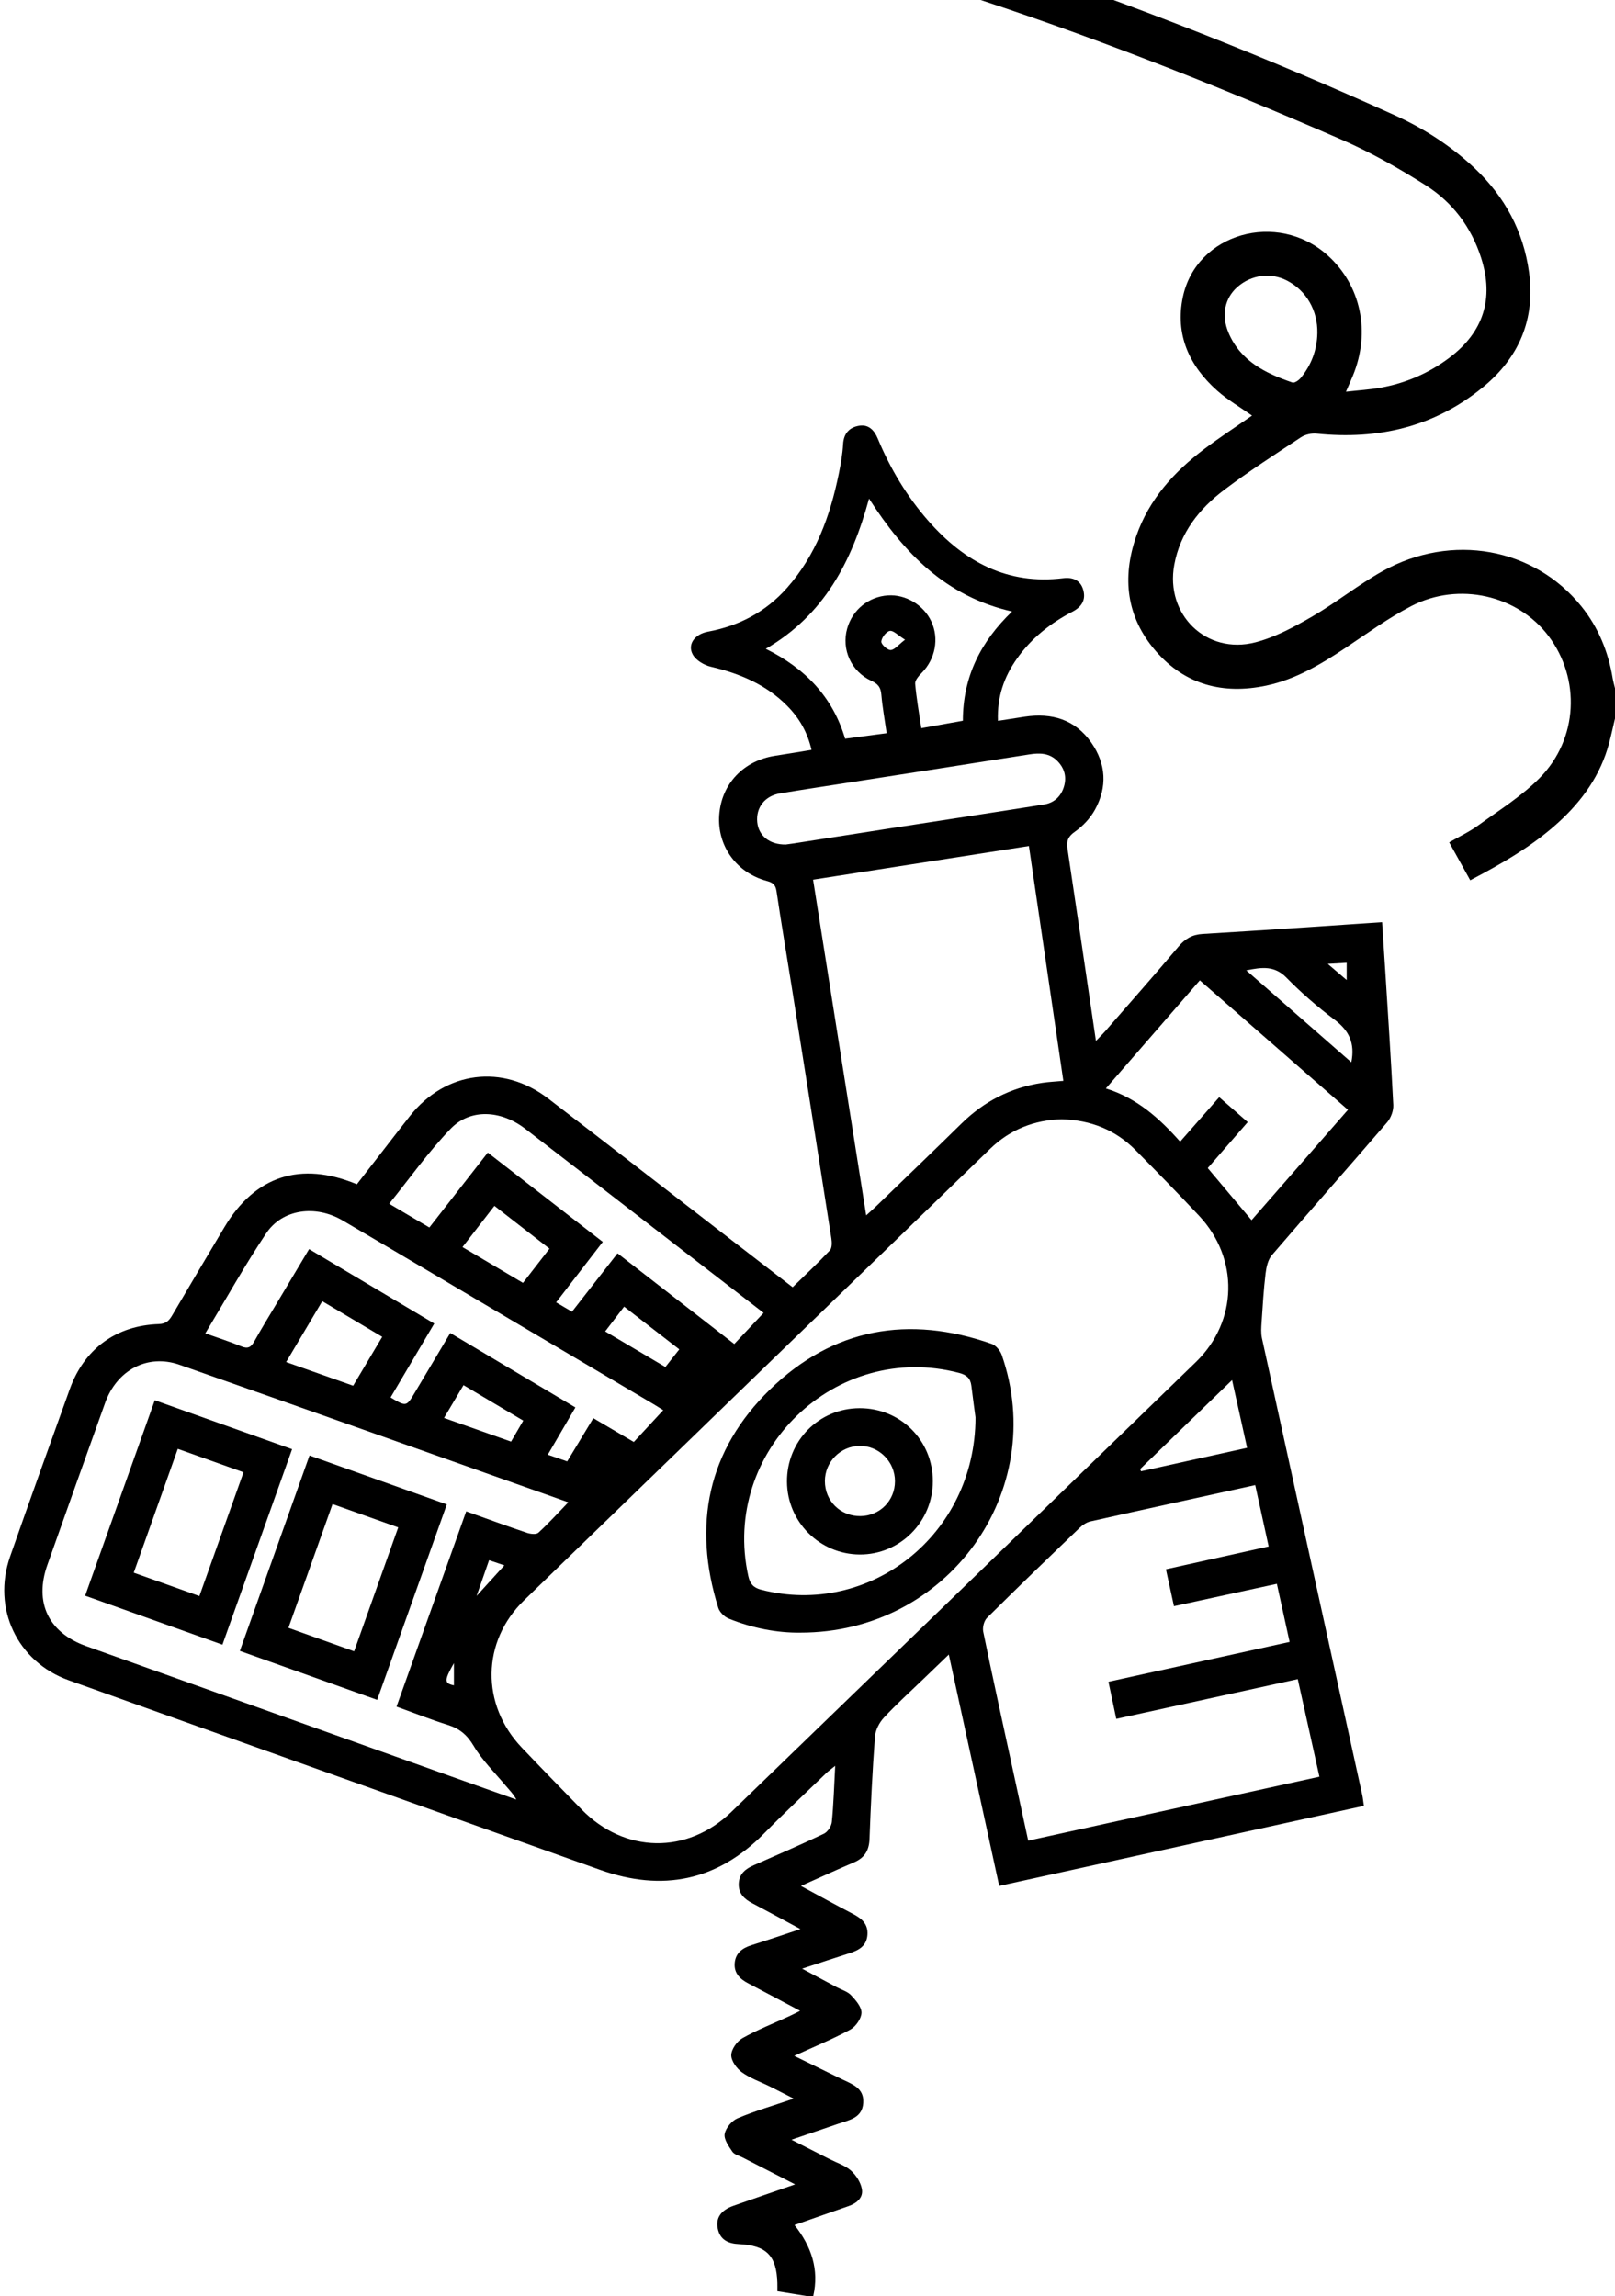 <?xml version="1.0" encoding="UTF-8"?> <!-- Generator: Adobe Illustrator 16.0.0, SVG Export Plug-In . SVG Version: 6.00 Build 0) --> <svg xmlns="http://www.w3.org/2000/svg" xmlns:xlink="http://www.w3.org/1999/xlink" id="Hero_Graphic" x="0px" y="0px" width="692.969px" height="985.395px" viewBox="0.531 185.105 692.969 985.395" xml:space="preserve"> <g> <path fill-rule="evenodd" clip-rule="evenodd" fill="none" d="M580.369,641.017c-15.091-13.207-29.808-26.087-45.082-39.456 c6.801-1.395,12.146-2.067,17.238,3.135c6.39,6.528,13.37,12.591,20.68,18.075C579.345,627.377,582.005,632.752,580.369,641.017z"></path> <path fill-rule="evenodd" clip-rule="evenodd" fill="none" d="M578.371,598.312c0,2.618,0,4.62,0,7.41 c-2.716-2.322-4.887-4.178-8.117-6.94C573.56,598.59,575.689,598.467,578.371,598.312z"></path> <path fill="none" d="M346.5,1170.5c-115.313,0-230.625,0-345.969,0c0-267.932,0-535.863,0-803.897c199.532,0,399.094,0,598.813,0 c0,267.897,0,535.897,0,803.897c-83.207,0-166.525,0-249.844,0c2.56-11.366-0.763-21.258-8.06-30.471 c8-2.796,15.647-5.455,23.284-8.145c3.439-1.212,6.286-3.617,5.639-7.249c-0.513-2.881-2.468-5.982-4.695-7.954 c-2.535-2.244-6.08-3.35-9.193-4.938c-5.062-2.582-10.128-5.154-16.331-8.31c7.695-2.626,13.95-4.769,20.21-6.895 c4.7-1.596,10.158-2.459,10.589-8.909c0.43-6.438-4.807-8.057-9.292-10.232c-6.483-3.146-12.944-6.337-20.337-9.961 c8.796-4.032,16.649-7.233,24.055-11.26c2.341-1.273,4.753-4.72,4.816-7.229c0.062-2.501-2.454-5.382-4.459-7.515 c-1.513-1.609-4.001-2.302-6.055-3.401c-4.696-2.514-9.393-5.026-14.966-8.01c7.549-2.468,13.855-4.571,20.189-6.587 c4.015-1.277,7.458-3.022,7.839-7.884c0.375-4.798-2.569-7.146-6.369-9.118c-7.147-3.708-14.192-7.612-22.164-11.911 c8.244-3.679,15.453-6.998,22.749-10.114c4.513-1.927,6.497-5.054,6.681-10.022c0.541-14.651,1.255-29.303,2.334-43.922 c0.207-2.808,1.817-5.992,3.761-8.099c5.188-5.625,10.907-10.763,16.422-16.087c3.631-3.504,7.272-6.996,11.511-11.072 c7.332,33.682,14.456,66.403,21.617,99.298c52.558-11.541,104.355-22.915,156.473-34.359c-0.268-1.826-0.392-3.292-0.704-4.717 c-14.353-65.331-28.735-130.656-43.033-196c-0.482-2.207-0.298-4.605-0.146-6.896c0.462-6.947,0.872-13.908,1.698-20.816 c0.325-2.729,1.003-5.924,2.696-7.899c16.375-19.103,33.062-37.937,49.458-57.023c1.623-1.889,2.774-4.981,2.654-7.442 c-0.948-19.302-2.255-38.586-3.462-57.874c-0.422-6.756-0.875-13.511-1.335-20.592c-26.111,1.742-51.513,3.536-76.932,5.041 c-4.555,0.27-7.562,2.03-10.438,5.441c-10.314,12.226-20.911,24.213-31.417,36.275c-1.126,1.293-2.363,2.488-4.002,4.203 c-4.15-28.117-8.132-55.294-12.21-82.456c-0.492-3.284,0.187-5.244,3.197-7.347c3.428-2.395,6.599-5.794,8.608-9.455 c5.335-9.718,4.793-19.648-1.583-28.767c-6.944-9.929-16.921-12.883-28.571-11.129c-3.712,0.559-7.418,1.154-11.49,1.789 c-0.39-10.273,2.613-18.881,8.137-26.688c6.192-8.752,14.366-15.244,23.805-20.151c3.957-2.057,5.864-5.04,4.664-9.331 c-1.173-4.193-4.478-5.563-8.594-5.055c-23.929,2.954-42.392-7.045-57.697-24.402c-9.335-10.585-16.492-22.547-21.903-35.565 c-1.478-3.556-3.935-6.121-7.943-5.471c-4.139,0.671-6.631,3.215-6.901,7.867c-0.251,4.303-1.005,8.604-1.873,12.837 c-3.689,17.999-9.804,34.932-22.253,48.955c-9.076,10.225-20.463,16.232-33.868,18.729c-5.804,1.081-8.938,5.555-6.483,9.883 c1.383,2.439,4.835,4.485,7.718,5.161c12.413,2.912,23.761,7.66,32.843,16.873c5.089,5.163,8.629,11.23,10.356,18.817 c-5.498,0.891-10.54,1.747-15.596,2.521c-13.587,2.076-23.057,12.087-24.004,25.426c-0.936,13.169,7.293,24.781,20.456,28.319 c2.709,0.729,3.728,1.707,4.139,4.483c2.023,13.666,4.346,27.288,6.509,40.934c5.707,36.006,11.406,72.014,17.02,108.035 c0.26,1.667,0.3,4.08-0.664,5.105c-5.093,5.417-10.54,10.5-15.963,15.795c-8.346-6.439-16.251-12.533-24.15-18.637 c-26.895-20.778-53.735-41.628-80.697-62.318c-19.553-15.005-44.034-11.852-59.358,7.453c-3.936,4.959-7.784,9.987-11.667,14.987 c-3.747,4.825-7.486,9.656-11.11,14.331c-24.174-10.054-43.777-3.529-56.878,18.491c-7.491,12.591-14.979,25.185-22.396,37.819 c-1.346,2.293-2.708,3.596-5.762,3.696c-18.259,0.604-31.925,10.644-38.127,27.854c-8.628,23.943-17.24,47.895-25.638,71.919 c-7.765,22.216,3.026,45.155,25.184,53.094c75.948,27.213,151.955,54.26,227.95,81.343c26.764,9.538,50.33,4.812,70.495-15.695 c8.645-8.79,17.669-17.206,26.542-25.77c0.953-0.92,2.056-1.686,3.876-3.16c-0.476,8.829-0.689,16.493-1.445,24.104 c-0.18,1.813-1.783,4.261-3.395,5.029c-9.907,4.726-19.993,9.079-30.046,13.498c-3.572,1.57-6.361,3.705-6.509,7.987 c-0.147,4.279,2.478,6.601,5.939,8.419c6.603,3.47,13.149,7.047,20.544,11.023c-7.614,2.518-14.305,4.82-21.056,6.929 c-4.031,1.26-6.912,3.513-7.172,7.915c-0.247,4.193,2.359,6.658,5.861,8.479c7.229,3.759,14.402,7.621,22.217,11.769 c-1.967,0.973-3.396,1.722-4.858,2.395c-6.651,3.059-13.515,5.738-19.864,9.327c-2.345,1.325-4.772,4.751-4.816,7.261 c-0.044,2.494,2.333,5.768,4.589,7.398c3.587,2.593,7.966,4.084,11.989,6.083c3.17,1.575,6.308,3.213,10.236,5.219 c-8.785,2.992-16.64,5.274-24.121,8.438c-2.45,1.036-5.062,4.159-5.52,6.703c-0.414,2.298,1.733,5.294,3.297,7.615 c0.823,1.221,2.801,1.68,4.28,2.439c7.162,3.679,14.332,7.342,22.654,11.603c-9.729,3.368-18.168,6.235-26.565,9.218 c-5.248,1.864-7.539,5.163-6.646,9.667c0.976,4.922,4.488,6.527,9.143,6.747c11.796,0.557,16.101,4.982,16.444,16.661 c0.033,1.128,0.004,2.258,0.004,3.584C338.416,1169.183,342.458,1169.842,346.5,1170.5z"></path> <path fill-rule="evenodd" clip-rule="evenodd" d="M346.5,1170.5c-4.042-0.658-8.084-1.317-12.414-2.022 c0-1.326,0.029-2.456-0.004-3.584c-0.344-11.679-4.648-16.104-16.444-16.661c-4.654-0.22-8.167-1.825-9.143-6.747 c-0.893-4.504,1.398-7.803,6.646-9.667c8.397-2.982,16.837-5.85,26.565-9.218c-8.322-4.261-15.492-7.924-22.654-11.603 c-1.479-0.76-3.457-1.219-4.28-2.439c-1.563-2.321-3.711-5.317-3.297-7.615c0.458-2.544,3.069-5.667,5.52-6.703 c7.481-3.164,15.336-5.446,24.121-8.438c-3.929-2.006-7.066-3.644-10.236-5.219c-4.023-1.999-8.402-3.49-11.989-6.083 c-2.256-1.631-4.633-4.904-4.589-7.398c0.044-2.51,2.472-5.936,4.816-7.261c6.35-3.589,13.213-6.269,19.864-9.327 c1.463-0.673,2.892-1.422,4.858-2.395c-7.814-4.147-14.988-8.01-22.217-11.769c-3.502-1.82-6.108-4.285-5.861-8.479 c0.26-4.402,3.141-6.655,7.172-7.915c6.751-2.108,13.441-4.411,21.056-6.929c-7.395-3.977-13.941-7.554-20.544-11.023 c-3.462-1.818-6.087-4.14-5.939-8.419c0.147-4.282,2.937-6.417,6.509-7.987c10.053-4.419,20.139-8.772,30.046-13.498 c1.611-0.769,3.215-3.216,3.395-5.029c0.756-7.611,0.97-15.275,1.445-24.104c-1.82,1.475-2.923,2.24-3.876,3.16 c-8.873,8.563-17.897,16.979-26.542,25.77c-20.165,20.507-43.73,25.233-70.495,15.695c-75.995-27.083-152.002-54.13-227.95-81.343 c-22.157-7.938-32.949-30.878-25.184-53.094c8.398-24.024,17.01-47.976,25.638-71.919c6.202-17.211,19.868-27.25,38.127-27.854 c3.054-0.101,4.416-1.403,5.762-3.696c7.417-12.635,14.905-25.229,22.396-37.819c13.101-22.021,32.704-28.545,56.878-18.491 c3.624-4.675,7.363-9.506,11.11-14.331c3.883-5,7.73-10.028,11.667-14.987c15.324-19.305,39.805-22.458,59.358-7.453 c26.962,20.69,53.803,41.54,80.697,62.318c7.899,6.104,15.805,12.197,24.15,18.637c5.423-5.295,10.87-10.378,15.963-15.795 c0.964-1.025,0.924-3.438,0.664-5.105c-5.613-36.021-11.312-72.029-17.02-108.035c-2.163-13.646-4.485-27.268-6.509-40.934 c-0.411-2.776-1.43-3.755-4.139-4.483c-13.163-3.538-21.392-15.15-20.456-28.319c0.947-13.339,10.417-23.35,24.004-25.426 c5.056-0.773,10.098-1.63,15.596-2.521c-1.728-7.587-5.268-13.654-10.356-18.817c-9.082-9.213-20.43-13.961-32.843-16.873 c-2.883-0.676-6.335-2.722-7.718-5.161c-2.454-4.328,0.68-8.802,6.483-9.883c13.405-2.496,24.792-8.504,33.868-18.729 c12.449-14.023,18.563-30.956,22.253-48.955c0.868-4.232,1.622-8.534,1.873-12.837c0.271-4.652,2.763-7.196,6.901-7.867 c4.009-0.65,6.466,1.915,7.943,5.471c5.411,13.019,12.568,24.98,21.903,35.565c15.306,17.357,33.769,27.356,57.697,24.402 c4.116-0.509,7.421,0.861,8.594,5.055c1.2,4.291-0.707,7.274-4.664,9.331c-9.438,4.907-17.612,11.399-23.805,20.151 c-5.523,7.807-8.526,16.414-8.137,26.688c4.072-0.635,7.778-1.23,11.49-1.789c11.65-1.754,21.627,1.2,28.571,11.129 c6.376,9.118,6.918,19.049,1.583,28.767c-2.01,3.661-5.181,7.061-8.608,9.455c-3.011,2.103-3.689,4.062-3.197,7.347 c4.078,27.162,8.06,54.339,12.21,82.456c1.639-1.715,2.876-2.91,4.002-4.203c10.506-12.062,21.103-24.05,31.417-36.275 c2.877-3.411,5.884-5.172,10.438-5.441c25.419-1.505,50.82-3.299,76.932-5.041c0.46,7.081,0.913,13.836,1.335,20.592 c1.207,19.288,2.514,38.572,3.462,57.874c0.12,2.461-1.031,5.554-2.654,7.442c-16.396,19.087-33.083,37.921-49.458,57.023 c-1.693,1.976-2.371,5.171-2.696,7.899c-0.826,6.908-1.236,13.869-1.698,20.816c-0.151,2.29-0.336,4.688,0.146,6.896 c14.298,65.344,28.681,130.669,43.033,196c0.312,1.425,0.437,2.891,0.704,4.717c-52.117,11.444-103.915,22.818-156.473,34.359 c-7.161-32.895-14.285-65.616-21.617-99.298c-4.238,4.076-7.88,7.568-11.511,11.072c-5.515,5.324-11.233,10.462-16.422,16.087 c-1.943,2.106-3.554,5.291-3.761,8.099c-1.079,14.619-1.793,29.271-2.334,43.922c-0.184,4.969-2.168,8.096-6.681,10.022 c-7.296,3.116-14.505,6.436-22.749,10.114c7.972,4.299,15.017,8.203,22.164,11.911c3.8,1.972,6.744,4.32,6.369,9.118 c-0.381,4.861-3.824,6.606-7.839,7.884c-6.334,2.016-12.641,4.119-20.189,6.587c5.573,2.983,10.27,5.496,14.966,8.01 c2.054,1.1,4.542,1.792,6.055,3.401c2.005,2.133,4.521,5.014,4.459,7.515c-0.063,2.51-2.476,5.956-4.816,7.229 c-7.405,4.026-15.259,7.228-24.055,11.26c7.393,3.624,13.854,6.815,20.337,9.961c4.485,2.176,9.722,3.794,9.292,10.232 c-0.431,6.45-5.889,7.313-10.589,8.909c-6.26,2.126-12.515,4.269-20.21,6.895c6.203,3.155,11.27,5.728,16.331,8.31 c3.113,1.588,6.658,2.693,9.193,4.938c2.228,1.972,4.183,5.073,4.695,7.954c0.647,3.632-2.199,6.037-5.639,7.249 c-7.637,2.689-15.284,5.349-23.284,8.145c7.297,9.213,10.619,19.104,8.06,30.471C348.5,1170.5,347.5,1170.5,346.5,1170.5z M456.098,665.471c-11.605,0.281-22.071,4.316-30.736,12.709c-66.676,64.576-133.379,129.123-199.986,193.771 c-18.234,17.698-18.535,44.729-0.971,63.18c8.502,8.933,17.097,17.776,25.721,26.592c18.418,18.828,45.259,19.361,64.261,0.99 c66.491-64.286,132.924-128.633,199.29-193.047c18.068-17.537,18.541-44.498,1.306-62.84c-8.9-9.471-17.983-18.773-27.119-28.019 C479.266,670.105,468.704,665.812,456.098,665.471z M539.123,822.472c-23.973,5.262-47.366,10.361-70.729,15.6 c-1.658,0.372-3.328,1.516-4.586,2.724c-13.34,12.81-26.661,25.643-39.78,38.677c-1.282,1.273-1.982,4.097-1.607,5.926 c3.74,18.252,7.763,36.447,11.707,54.658c2.492,11.506,4.987,23.013,7.591,35.021c41.937-9.212,83.386-18.317,124.946-27.447 c-3.21-14.482-6.225-28.079-9.282-41.873c-26.188,5.732-51.806,11.34-77.873,17.046c-1.18-5.586-2.25-10.655-3.359-15.909 c26.244-5.775,51.707-11.378,77.729-17.104c-1.85-8.442-3.61-16.481-5.464-24.943c-14.871,3.231-29.267,6.36-44.158,9.596 c-1.178-5.407-2.281-10.479-3.447-15.835c14.927-3.316,29.299-6.51,44.083-9.794C542.927,839.836,541.087,831.437,539.123,822.472z M442.023,548.211c-31.037,4.839-61.729,9.624-92.609,14.438c7.611,48.131,15.133,95.69,22.784,144.072 c1.915-1.745,3.145-2.808,4.31-3.936c12.203-11.811,24.457-23.569,36.571-35.47c9.698-9.527,21.164-15.419,34.589-17.453 c2.882-0.437,5.811-0.56,9.124-0.865C451.855,615.31,446.99,582.114,442.023,548.211z M244.378,829.863 c-55.82-19.774-111.287-39.536-166.849-59.025c-13.636-4.782-26.799,2.221-31.871,16.306c-8.34,23.162-16.556,46.369-24.796,69.566 c-5.731,16.134,0.431,29.081,16.633,34.873c53.1,18.979,106.208,37.932,159.315,56.89c8.417,3.005,16.844,5.985,25.267,8.977 c-1.268-2.432-3.034-4.141-4.604-6.015c-4.693-5.602-10.03-10.838-13.719-17.047c-2.792-4.698-6.007-7.389-11.021-8.965 c-7.377-2.32-14.586-5.174-22.059-7.869c10.104-28.322,19.97-55.976,29.897-83.803c9.137,3.257,17.569,6.347,26.076,9.213 c1.503,0.507,3.975,0.793,4.883-0.038C235.914,838.912,239.916,834.481,244.378,829.863z M193.735,757.215 c18.072,10.752,35.75,21.269,53.686,31.94c-4.046,6.926-7.845,13.43-11.845,20.279c3.155,1.086,5.748,1.979,8.337,2.869 c3.878-6.413,7.462-12.341,11.21-18.538c5.928,3.488,11.461,6.744,17.358,10.215c4.312-4.664,8.354-9.035,12.625-13.653 c-1.284-0.801-2.789-1.783-4.334-2.697c-21.345-12.63-42.694-25.252-64.044-37.872c-23.07-13.637-46.111-27.322-69.228-40.88 c-11.547-6.772-25.759-4.891-32.702,5.474c-9.228,13.773-17.31,28.314-26.172,43.002c5.558,1.983,10.612,3.588,15.496,5.605 c2.838,1.173,4.157,0.288,5.521-2.155c3.162-5.667,6.569-11.197,9.891-16.774c4.484-7.529,8.981-15.051,13.624-22.829 c18.104,10.771,35.774,21.284,53.706,31.951c-6.428,10.871-12.592,21.297-18.755,31.72c6.799,4.004,6.793,4,10.484-2.211 C183.594,774.245,188.604,765.835,193.735,757.215z M537.554,708.782c13.611-15.586,27.376-31.349,41.362-47.365 c-21.378-18.689-42.37-37.042-63.554-55.563c-13.613,15.666-26.776,30.813-40.316,46.396c13.456,4.201,23.009,12.865,31.859,22.829 c5.81-6.61,11.167-12.706,16.771-19.082c4.261,3.728,8.188,7.163,12.229,10.698c-6.096,7.015-11.756,13.528-17.146,19.731 C525.136,694.012,531.222,701.251,537.554,708.782z M373.424,399.099c-7.392,27.125-19.312,49.953-44.308,64.466 c17.037,8.45,28.752,20.755,34.04,38.584c6.108-0.811,11.67-1.549,17.824-2.366c-0.836-5.852-1.831-11.225-2.29-16.643 c-0.26-3.062-1.439-4.539-4.247-5.825c-8.72-3.997-12.934-13.52-10.393-22.482c2.273-8.017,9.175-13.633,17.438-14.19 c7.632-0.516,15.326,4.074,18.621,11.107c3.469,7.404,1.762,16.211-4.085,22.152c-1.264,1.284-2.935,3.171-2.81,4.644 c0.53,6.254,1.666,12.457,2.64,19.077c6.212-1.11,11.997-2.145,17.827-3.187c0.017-18.965,7.684-33.948,21.116-46.88 C406.597,441.147,388.623,422.822,373.424,399.099z M328.177,748.566c-13.052-10.08-26.233-20.257-39.41-30.439 c-20.962-16.197-41.899-32.428-62.891-48.586c-10.41-8.012-23.535-8.751-31.957-0.017c-9.516,9.868-17.505,21.208-26.404,32.213 c6.194,3.657,11.604,6.852,17.252,10.188c8.472-10.862,16.712-21.427,25.072-32.146c16.638,12.926,32.801,25.482,49.338,38.329 c-6.749,8.748-13.3,17.239-20.021,25.951c2.479,1.46,4.458,2.626,6.809,4.01c6.562-8.415,12.961-16.622,19.541-25.06 c16.914,13.142,33.39,25.943,50.094,38.922C319.616,757.663,323.718,753.304,328.177,748.566z M337.721,547.557 c0.576-0.079,2.059-0.262,3.533-0.491c13.941-2.175,27.878-4.372,41.821-6.533c21.815-3.383,43.644-6.687,65.444-10.158 c4.256-0.678,7.218-3.373,8.507-7.561c1.285-4.176,0.296-7.919-2.736-11.044c-3.386-3.488-7.561-3.604-12.057-2.894 c-24.985,3.954-49.984,7.812-74.979,11.706c-10.688,1.665-21.389,3.266-32.059,5.041c-6.532,1.086-10.36,6.112-9.739,12.371 C326.028,543.747,330.673,547.668,337.721,547.557z M164.536,758.848c-8.667-5.152-17.039-10.13-25.725-15.294 c-5.187,8.738-10.217,17.214-15.507,26.125c9.907,3.498,19.206,6.782,28.757,10.155 C156.301,772.702,160.337,765.913,164.536,758.848z M489.768,815.581c0.122,0.321,0.243,0.644,0.365,0.965 c15.135-3.349,30.271-6.698,45.507-10.069c-2.227-10.034-4.269-19.235-6.45-29.07C515.755,790.415,502.762,802.998,489.768,815.581 z M224.93,735.697c3.899-5.032,7.539-9.73,11.381-14.689c-7.983-6.203-15.66-12.169-23.63-18.362 c-4.644,5.991-8.995,11.605-13.702,17.68C207.647,725.46,216.031,730.426,224.93,735.697z M580.369,641.017 c1.636-8.265-1.024-13.64-7.164-18.246c-7.31-5.484-14.29-11.547-20.68-18.075c-5.092-5.202-10.438-4.529-17.238-3.135 C550.562,614.93,565.279,627.81,580.369,641.017z M191.052,793.66c9.949,3.515,19.25,6.8,28.766,10.161 c1.835-3.154,3.455-5.937,5.24-9.004c-8.8-5.225-17.121-10.166-25.641-15.225C196.532,784.445,194,788.703,191.052,793.66z M292.005,764.225c-8.19-6.344-15.845-12.272-23.67-18.332c-2.94,3.845-5.411,7.075-8.129,10.629 c8.837,5.226,17.209,10.178,25.836,15.279C288.023,769.284,289.838,766.979,292.005,764.225z M388.864,459.657 c-3.075-1.907-5.02-4.057-6.515-3.779c-1.548,0.286-3.529,2.858-3.664,4.562c-0.096,1.195,2.636,3.707,4.02,3.647 C384.391,464.014,385.987,461.861,388.864,459.657z M216.951,856.929c-2.372-0.803-4.317-1.461-6.564-2.222 c-1.739,4.974-3.318,9.493-5.368,15.355C209.508,865.121,212.95,861.332,216.951,856.929z M578.371,598.312 c-2.683,0.155-4.812,0.278-8.117,0.47c3.23,2.763,5.401,4.618,8.117,6.94C578.371,602.932,578.371,600.93,578.371,598.312z M195.303,908.422c0-3.139,0-6.249,0-9.538C191.094,906.292,191.089,907.567,195.303,908.422z"></path> <path fill-rule="evenodd" clip-rule="evenodd" fill="none" d="M456.098,665.471c12.606,0.341,23.168,4.635,31.765,13.336 c9.136,9.245,18.219,18.548,27.119,28.019c17.235,18.342,16.763,45.303-1.306,62.84c-66.366,64.414-132.799,128.761-199.29,193.047 c-19.001,18.371-45.843,17.838-64.261-0.99c-8.624-8.815-17.219-17.659-25.721-26.592c-17.563-18.45-17.263-45.481,0.971-63.18 c66.607-64.647,133.31-129.194,199.986-193.771C434.027,669.787,444.492,665.752,456.098,665.471z M343.879,885.796 c63.373,0.114,106.823-60.718,86.489-119.149c-0.657-1.891-2.499-4.12-4.294-4.751c-35.585-12.503-68.113-6.809-95.154,19.562 c-26.726,26.063-33.348,58.131-22.178,93.724c0.579,1.844,2.618,3.832,4.455,4.581C323.478,883.95,334.244,885.93,343.879,885.796z "></path> <path fill-rule="evenodd" clip-rule="evenodd" fill="none" d="M539.123,822.472c1.964,8.965,3.804,17.364,5.771,26.341 c-14.784,3.284-29.156,6.478-44.083,9.794c1.166,5.356,2.27,10.428,3.447,15.835c14.892-3.235,29.287-6.364,44.158-9.596 c1.854,8.462,3.614,16.501,5.464,24.943c-26.022,5.727-51.485,11.329-77.729,17.104c1.109,5.254,2.18,10.323,3.359,15.909 c26.067-5.706,51.685-11.313,77.873-17.046c3.058,13.794,6.072,27.391,9.282,41.873c-41.561,9.13-83.01,18.235-124.946,27.447 c-2.604-12.009-5.099-23.516-7.591-35.021c-3.944-18.211-7.967-36.406-11.707-54.658c-0.375-1.829,0.325-4.652,1.607-5.926 c13.119-13.034,26.44-25.867,39.78-38.677c1.258-1.208,2.928-2.352,4.586-2.724C491.757,832.833,515.151,827.733,539.123,822.472z"></path> <path fill-rule="evenodd" clip-rule="evenodd" fill="none" d="M442.023,548.211c4.968,33.903,9.832,67.099,14.769,100.787 c-3.313,0.306-6.242,0.429-9.124,0.865c-13.425,2.034-24.891,7.926-34.589,17.453c-12.114,11.9-24.368,23.659-36.571,35.47 c-1.165,1.128-2.395,2.19-4.31,3.936c-7.651-48.382-15.173-95.941-22.784-144.072C380.293,557.835,410.986,553.05,442.023,548.211z "></path> <path fill-rule="evenodd" clip-rule="evenodd" fill="none" d="M244.378,829.863c-4.462,4.618-8.464,9.049-12.848,13.062 c-0.908,0.831-3.38,0.545-4.883,0.038c-8.507-2.866-16.938-5.956-26.076-9.213c-9.928,27.827-19.793,55.48-29.897,83.803 c7.473,2.695,14.682,5.549,22.059,7.869c5.014,1.576,8.23,4.267,11.021,8.965c3.689,6.209,9.026,11.445,13.719,17.047 c1.57,1.874,3.336,3.583,4.604,6.015c-8.422-2.991-16.849-5.972-25.267-8.977c-53.107-18.958-106.215-37.91-159.315-56.89 c-16.202-5.792-22.365-18.739-16.633-34.873c8.241-23.197,16.457-46.404,24.796-69.566c5.072-14.085,18.234-21.088,31.871-16.306 C133.091,790.327,188.558,810.089,244.378,829.863z M95.973,890.974c10.036-28.179,19.915-55.915,29.884-83.907 c-19.983-7.12-39.3-14.004-58.914-20.993c-10.057,28.232-19.901,55.869-29.876,83.873C56.881,877.019,76.22,883.923,95.973,890.974 z M192.254,830.771c-19.892-7.091-39.223-13.982-58.918-21.005c-10.044,28.192-19.887,55.82-29.883,83.879 c19.825,7.07,39.261,14.001,58.915,21.01C172.397,886.503,182.206,858.974,192.254,830.771z"></path> <path fill-rule="evenodd" clip-rule="evenodd" fill="none" d="M193.735,757.215c-5.13,8.62-10.141,17.03-15.142,25.445 c-3.691,6.211-3.685,6.215-10.484,2.211c6.163-10.423,12.327-20.849,18.755-31.72c-17.931-10.667-35.602-21.181-53.706-31.951 c-4.643,7.778-9.14,15.3-13.624,22.829c-3.322,5.577-6.729,11.107-9.891,16.774c-1.363,2.443-2.682,3.328-5.521,2.155 c-4.884-2.018-9.938-3.622-15.496-5.605c8.862-14.688,16.944-29.229,26.172-43.002c6.943-10.364,21.155-12.246,32.702-5.474 c23.117,13.558,46.158,27.243,69.228,40.88c21.35,12.62,42.699,25.242,64.044,37.872c1.545,0.914,3.05,1.896,4.334,2.697 c-4.271,4.618-8.312,8.989-12.625,13.653c-5.897-3.471-11.43-6.727-17.358-10.215c-3.748,6.197-7.332,12.125-11.21,18.538 c-2.589-0.891-5.182-1.783-8.337-2.869c4-6.85,7.799-13.354,11.845-20.279C229.484,778.483,211.807,767.967,193.735,757.215z"></path> <path fill-rule="evenodd" clip-rule="evenodd" fill="none" d="M537.554,708.782c-6.332-7.531-12.418-14.771-18.795-22.356 c5.391-6.203,11.051-12.717,17.146-19.731c-4.041-3.535-7.969-6.971-12.229-10.698c-5.604,6.376-10.961,12.472-16.771,19.082 c-8.851-9.964-18.403-18.628-31.859-22.829c13.54-15.582,26.703-30.729,40.316-46.396c21.184,18.521,42.176,36.874,63.554,55.563 C564.93,677.434,551.165,693.196,537.554,708.782z"></path> <path fill-rule="evenodd" clip-rule="evenodd" fill="none" d="M373.424,399.099c15.199,23.724,33.173,42.049,61.375,48.457 c-13.433,12.932-21.1,27.915-21.116,46.88c-5.83,1.042-11.615,2.076-17.827,3.187c-0.974-6.62-2.109-12.823-2.64-19.077 c-0.125-1.473,1.546-3.359,2.81-4.644c5.847-5.941,7.554-14.748,4.085-22.152c-3.295-7.033-10.989-11.623-18.621-11.107 c-8.264,0.558-15.165,6.174-17.438,14.19c-2.541,8.963,1.673,18.485,10.393,22.482c2.808,1.286,3.987,2.763,4.247,5.825 c0.459,5.418,1.454,10.791,2.29,16.643c-6.154,0.817-11.716,1.556-17.824,2.366c-5.288-17.829-17.003-30.134-34.04-38.584 C354.113,449.052,366.032,426.224,373.424,399.099z"></path> <path fill-rule="evenodd" clip-rule="evenodd" fill="none" d="M328.177,748.566c-4.459,4.737-8.561,9.097-12.577,13.365 c-16.704-12.979-33.18-25.78-50.094-38.922c-6.579,8.438-12.979,16.645-19.541,25.06c-2.351-1.384-4.331-2.55-6.809-4.01 c6.721-8.712,13.272-17.203,20.021-25.951c-16.537-12.847-32.7-25.403-49.338-38.329c-8.36,10.719-16.6,21.283-25.072,32.146 c-5.648-3.336-11.058-6.53-17.252-10.188c8.899-11.005,16.889-22.345,26.404-32.213c8.422-8.734,21.547-7.995,31.957,0.017 c20.992,16.158,41.929,32.389,62.891,48.586C301.944,728.31,315.125,738.486,328.177,748.566z"></path> <path fill-rule="evenodd" clip-rule="evenodd" fill="none" d="M337.721,547.557c-7.048,0.111-11.693-3.81-12.264-9.562 c-0.621-6.259,3.207-11.285,9.739-12.371c10.67-1.775,21.37-3.376,32.059-5.041c24.994-3.895,49.993-7.752,74.979-11.706 c4.496-0.711,8.671-0.595,12.057,2.894c3.032,3.125,4.021,6.868,2.736,11.044c-1.289,4.188-4.251,6.883-8.507,7.561 c-21.801,3.472-43.629,6.775-65.444,10.158c-13.943,2.161-27.88,4.358-41.821,6.533 C339.78,547.295,338.297,547.478,337.721,547.557z"></path> <path fill-rule="evenodd" clip-rule="evenodd" fill="none" d="M164.536,758.848c-4.2,7.065-8.235,13.854-12.475,20.986 c-9.551-3.373-18.85-6.657-28.757-10.155c5.29-8.911,10.32-17.387,15.507-26.125C147.497,748.718,155.869,753.695,164.536,758.848z "></path> <path fill-rule="evenodd" clip-rule="evenodd" fill="none" d="M489.768,815.581c12.994-12.583,25.987-25.166,39.422-38.175 c2.182,9.835,4.224,19.036,6.45,29.07c-15.236,3.371-30.372,6.721-45.507,10.069C490.011,816.225,489.89,815.902,489.768,815.581z"></path> <path fill-rule="evenodd" clip-rule="evenodd" fill="none" d="M224.93,735.697c-8.899-5.271-17.283-10.237-25.951-15.372 c4.708-6.074,9.059-11.688,13.702-17.68c7.97,6.193,15.647,12.159,23.63,18.362C232.469,725.967,228.829,730.665,224.93,735.697z"></path> <path fill-rule="evenodd" clip-rule="evenodd" fill="none" d="M191.052,793.66c2.948-4.957,5.48-9.215,8.365-14.067 c8.52,5.059,16.841,10,25.641,15.225c-1.785,3.067-3.404,5.85-5.24,9.004C210.302,800.46,201.001,797.175,191.052,793.66z"></path> <path fill-rule="evenodd" clip-rule="evenodd" fill="none" d="M292.005,764.225c-2.167,2.754-3.982,5.06-5.963,7.576 c-8.627-5.102-16.999-10.054-25.836-15.279c2.718-3.554,5.188-6.784,8.129-10.629C276.16,751.952,283.815,757.881,292.005,764.225z "></path> <path fill-rule="evenodd" clip-rule="evenodd" fill="none" d="M388.864,459.657c-2.877,2.204-4.473,4.356-6.159,4.43 c-1.384,0.06-4.115-2.452-4.02-3.647c0.135-1.703,2.116-4.275,3.664-4.562C383.844,455.601,385.788,457.75,388.864,459.657z"></path> <path fill-rule="evenodd" clip-rule="evenodd" fill="none" d="M216.951,856.929c-4,4.403-7.443,8.192-11.932,13.134 c2.049-5.862,3.629-10.382,5.368-15.355C212.634,855.468,214.579,856.126,216.951,856.929z"></path> <path fill-rule="evenodd" clip-rule="evenodd" fill="none" d="M195.303,908.422c-4.214-0.854-4.208-2.13,0-9.538 C195.303,902.173,195.303,905.283,195.303,908.422z"></path> <path fill-rule="evenodd" clip-rule="evenodd" d="M343.879,885.796c-9.635,0.134-20.401-1.846-30.682-6.033 c-1.837-0.749-3.876-2.737-4.455-4.581c-11.17-35.593-4.548-67.66,22.178-93.724c27.041-26.371,59.569-32.065,95.154-19.562 c1.795,0.631,3.637,2.86,4.294,4.751C450.702,825.078,407.252,885.91,343.879,885.796z M419.107,793.468 c-0.36-2.728-1.117-8.163-1.779-13.609c-0.39-3.205-2.035-4.673-5.257-5.521c-52.92-13.947-102.246,33.567-90.461,87.181 c0.723,3.285,2.177,5.011,5.579,5.881C373.521,879.252,419.009,844.085,419.107,793.468z"></path> <path fill-rule="evenodd" clip-rule="evenodd" d="M95.973,890.974c-19.753-7.051-39.093-13.955-58.906-21.027 c9.976-28.004,19.82-55.641,29.876-83.873c19.613,6.989,38.93,13.873,58.914,20.993C115.888,835.059,106.01,862.795,95.973,890.974 z M105.024,816.975c-9.553-3.405-18.692-6.663-28.204-10.055c-6.386,17.957-12.586,35.391-18.904,53.153 c9.619,3.427,18.645,6.642,28.167,10.034C92.435,852.288,98.654,834.845,105.024,816.975z"></path> <path fill-rule="evenodd" clip-rule="evenodd" d="M192.254,830.771c-10.048,28.203-19.857,55.732-29.887,83.884 c-19.654-7.009-39.089-13.939-58.915-21.01c9.996-28.059,19.839-55.687,29.883-83.879 C153.031,816.788,172.362,823.68,192.254,830.771z M152.48,893.819c6.38-17.931,12.614-35.449,18.923-53.18 c-9.688-3.445-18.709-6.653-28.177-10.021c-6.353,17.82-12.564,35.247-18.937,53.124 C133.78,887.136,142.906,890.397,152.48,893.819z"></path> <path fill-rule="evenodd" clip-rule="evenodd" fill="none" d="M419.107,793.468c-0.098,50.617-45.586,85.784-91.918,73.931 c-3.402-0.87-4.856-2.596-5.579-5.881c-11.785-53.613,37.541-101.128,90.461-87.181c3.222,0.849,4.867,2.316,5.257,5.521 C417.99,785.305,418.746,790.74,419.107,793.468z M400.795,820.788c-0.014-17.537-13.878-31.354-31.426-31.319 c-17.451,0.034-31.28,14.059-31.158,31.598c0.12,17.199,14.009,31.089,31.197,31.199 C386.693,852.376,400.809,838.22,400.795,820.788z"></path> <path fill-rule="evenodd" clip-rule="evenodd" fill="none" d="M105.024,816.975c-6.371,17.87-12.589,35.313-18.941,53.133 c-9.522-3.393-18.548-6.607-28.167-10.034c6.317-17.763,12.518-35.196,18.904-53.153 C86.332,810.312,95.471,813.569,105.024,816.975z"></path> <path fill-rule="evenodd" clip-rule="evenodd" fill="none" d="M152.48,893.819c-9.574-3.422-18.7-6.684-28.19-10.076 c6.373-17.877,12.584-35.304,18.937-53.124c9.468,3.367,18.489,6.575,28.177,10.021C165.094,858.37,158.86,875.889,152.48,893.819z "></path> <path fill-rule="evenodd" clip-rule="evenodd" d="M400.795,820.788c0.014,17.432-14.103,31.588-31.387,31.478 c-17.188-0.11-31.077-14-31.197-31.199c-0.122-17.539,13.707-31.563,31.158-31.598 C386.917,789.434,400.781,803.251,400.795,820.788z M384.547,820.832c0.014-8.427-6.905-15.315-15.241-15.175 c-8.184,0.138-14.817,6.89-14.826,15.091c-0.01,8.543,6.665,15.126,15.245,15.037C378.053,835.698,384.534,829.159,384.547,820.832 z"></path> <path fill-rule="evenodd" clip-rule="evenodd" fill="none" d="M384.547,820.832c-0.013,8.327-6.494,14.866-14.822,14.953 c-8.58,0.089-15.255-6.494-15.245-15.037c0.009-8.201,6.643-14.953,14.826-15.091C377.642,805.517,384.561,812.405,384.547,820.832 z"></path> </g> <g> <path fill="none" d="M693.5,493.5c0,23.325,0,46.649,0,69.98c-95.957,0.007-191.913,0.007-287.935,0.007 c0-134.229,0-268.469,0-402.849c95.935,0,191.935,0,287.935,0c0,106.606,0,213.233,0,319.861c-0.34-1.442-0.766-2.871-1.008-4.33 c-1.889-11.384-6.121-21.751-13.385-30.783c-20.281-25.22-55.658-31.726-85.354-15.139c-10.435,5.828-19.846,13.471-30.199,19.466 c-7.698,4.458-15.832,8.866-24.348,11.072c-21.059,5.454-38.766-11.917-34.812-33.306c2.534-13.716,10.677-24.002,21.389-32.104 c10.606-8.023,21.826-15.247,32.939-22.576c1.836-1.211,4.57-1.825,6.773-1.598c26.347,2.72,50.414-2.86,71.171-19.779 c15.609-12.723,22.731-29.28,19.951-49.48c-2.421-17.594-10.413-32.421-23.319-44.62c-10.155-9.599-21.771-17.071-34.418-22.802 c-54.735-24.801-110.604-46.75-167.527-66.011c-6.24-2.112-12.535-4.067-19.011-6.162c-1.618,4.956-3.072,9.366-4.491,13.786 c-0.398,1.24-0.694,2.514-1.098,3.993c1.211,0.487,2.248,0.983,3.332,1.33c56.463,18.061,111.504,39.878,165.838,63.466 c12.596,5.468,24.714,12.323,36.33,19.682c11.513,7.292,19.576,17.954,23.803,31.164c5.585,17.461,1.035,31.835-13.598,42.85 c-8.791,6.618-18.656,10.916-29.469,12.861c-4.65,0.837-9.398,1.117-14.933,1.744c1.295-2.994,2.168-4.93,2.976-6.894 c7.707-18.754,3.462-38.848-10.914-51.707c-21.529-19.258-56.24-9.418-62.035,17.928c-3.414,16.108,2.702,29.522,14.713,40.199 c4.52,4.018,9.861,7.108,14.959,10.715c-6.733,4.691-13.681,9.232-20.301,14.209c-13.143,9.88-23.92,21.747-29.402,37.613 c-6.168,17.851-4.184,34.648,8.321,49.146c12.573,14.575,28.95,18.855,47.508,14.919c12.596-2.672,23.456-9.165,34.04-16.226 c9.27-6.182,18.35-12.812,28.201-17.919c20.393-10.569,45.676-4.648,58.881,12.902c13.785,18.321,12.711,44.116-3.805,60.867 c-7.73,7.839-17.377,13.829-26.368,20.364c-3.839,2.791-8.22,4.835-12.48,7.29c3.12,5.62,5.995,10.799,9.033,16.271 c13.723-7.222,26.678-14.655,37.831-24.822c10.283-9.375,18.125-20.38,21.756-34.027C691.902,500.559,692.662,497.019,693.5,493.5z "></path> <path fill-rule="evenodd" clip-rule="evenodd" d="M693.5,493.5c-0.838,3.519-1.599,7.059-2.529,10.553 c-3.631,13.647-11.473,24.652-21.756,34.027c-11.153,10.167-24.108,17.601-37.831,24.822c-3.038-5.472-5.913-10.65-9.033-16.271 c4.261-2.455,8.642-4.499,12.48-7.29c8.991-6.535,18.638-12.525,26.368-20.364c16.516-16.751,17.59-42.546,3.805-60.867 c-13.205-17.551-38.488-23.472-58.881-12.902c-9.852,5.106-18.932,11.737-28.201,17.919c-10.584,7.061-21.444,13.554-34.04,16.226 c-18.558,3.937-34.935-0.344-47.508-14.919c-12.505-14.498-14.489-31.296-8.321-49.146c5.482-15.866,16.26-27.733,29.402-37.613 c6.62-4.977,13.567-9.518,20.301-14.209c-5.098-3.606-10.439-6.697-14.959-10.715c-12.011-10.677-18.127-24.091-14.713-40.199 c5.795-27.346,40.506-37.186,62.035-17.928c14.376,12.859,18.621,32.953,10.914,51.707c-0.808,1.964-1.681,3.899-2.976,6.894 c5.534-0.627,10.282-0.907,14.933-1.744c10.812-1.945,20.678-6.243,29.469-12.861c14.633-11.015,19.183-25.389,13.598-42.85 c-4.227-13.21-12.29-23.872-23.803-31.164c-11.616-7.358-23.734-14.214-36.33-19.682c-54.334-23.588-109.375-45.405-165.838-63.466 c-1.084-0.347-2.121-0.843-3.332-1.33c0.403-1.479,0.699-2.753,1.098-3.993c1.419-4.42,2.873-8.83,4.491-13.786 c6.476,2.095,12.771,4.05,19.011,6.162c56.923,19.261,112.792,41.21,167.527,66.011c12.646,5.73,24.263,13.203,34.418,22.802 c12.906,12.199,20.898,27.026,23.319,44.62c2.78,20.2-4.342,36.758-19.951,49.48c-20.757,16.919-44.824,22.499-71.171,19.779 c-2.203-0.228-4.938,0.387-6.773,1.598c-11.113,7.329-22.333,14.553-32.939,22.576c-10.712,8.103-18.854,18.389-21.389,32.104 c-3.953,21.389,13.754,38.76,34.812,33.306c8.516-2.206,16.649-6.614,24.348-11.072c10.354-5.995,19.765-13.638,30.199-19.466 c29.695-16.587,65.072-10.081,85.354,15.139c7.264,9.032,11.496,19.399,13.385,30.783c0.242,1.459,0.668,2.888,1.008,4.33 C693.5,484.833,693.5,489.167,693.5,493.5z M565.778,328.099c0.212-9.706-4.697-18.248-12.951-22.536 c-6.996-3.634-15.383-2.563-21.369,2.728c-5.389,4.763-6.974,12.109-3.766,19.673c5.141,12.121,15.865,17.362,27.41,21.318 c0.873,0.299,2.705-0.944,3.52-1.938C563.182,341.772,565.643,335.35,565.778,328.099z"></path> <path fill-rule="evenodd" clip-rule="evenodd" fill="none" d="M565.78,328.1c-0.137,7.25-2.598,13.673-7.158,19.243 c-0.814,0.994-2.646,2.237-3.52,1.938c-11.545-3.956-22.27-9.197-27.41-21.318c-3.208-7.563-1.623-14.91,3.766-19.673 c5.986-5.291,14.373-6.361,21.369-2.728C561.08,309.851,565.99,318.393,565.78,328.1z"></path> </g> </svg> 